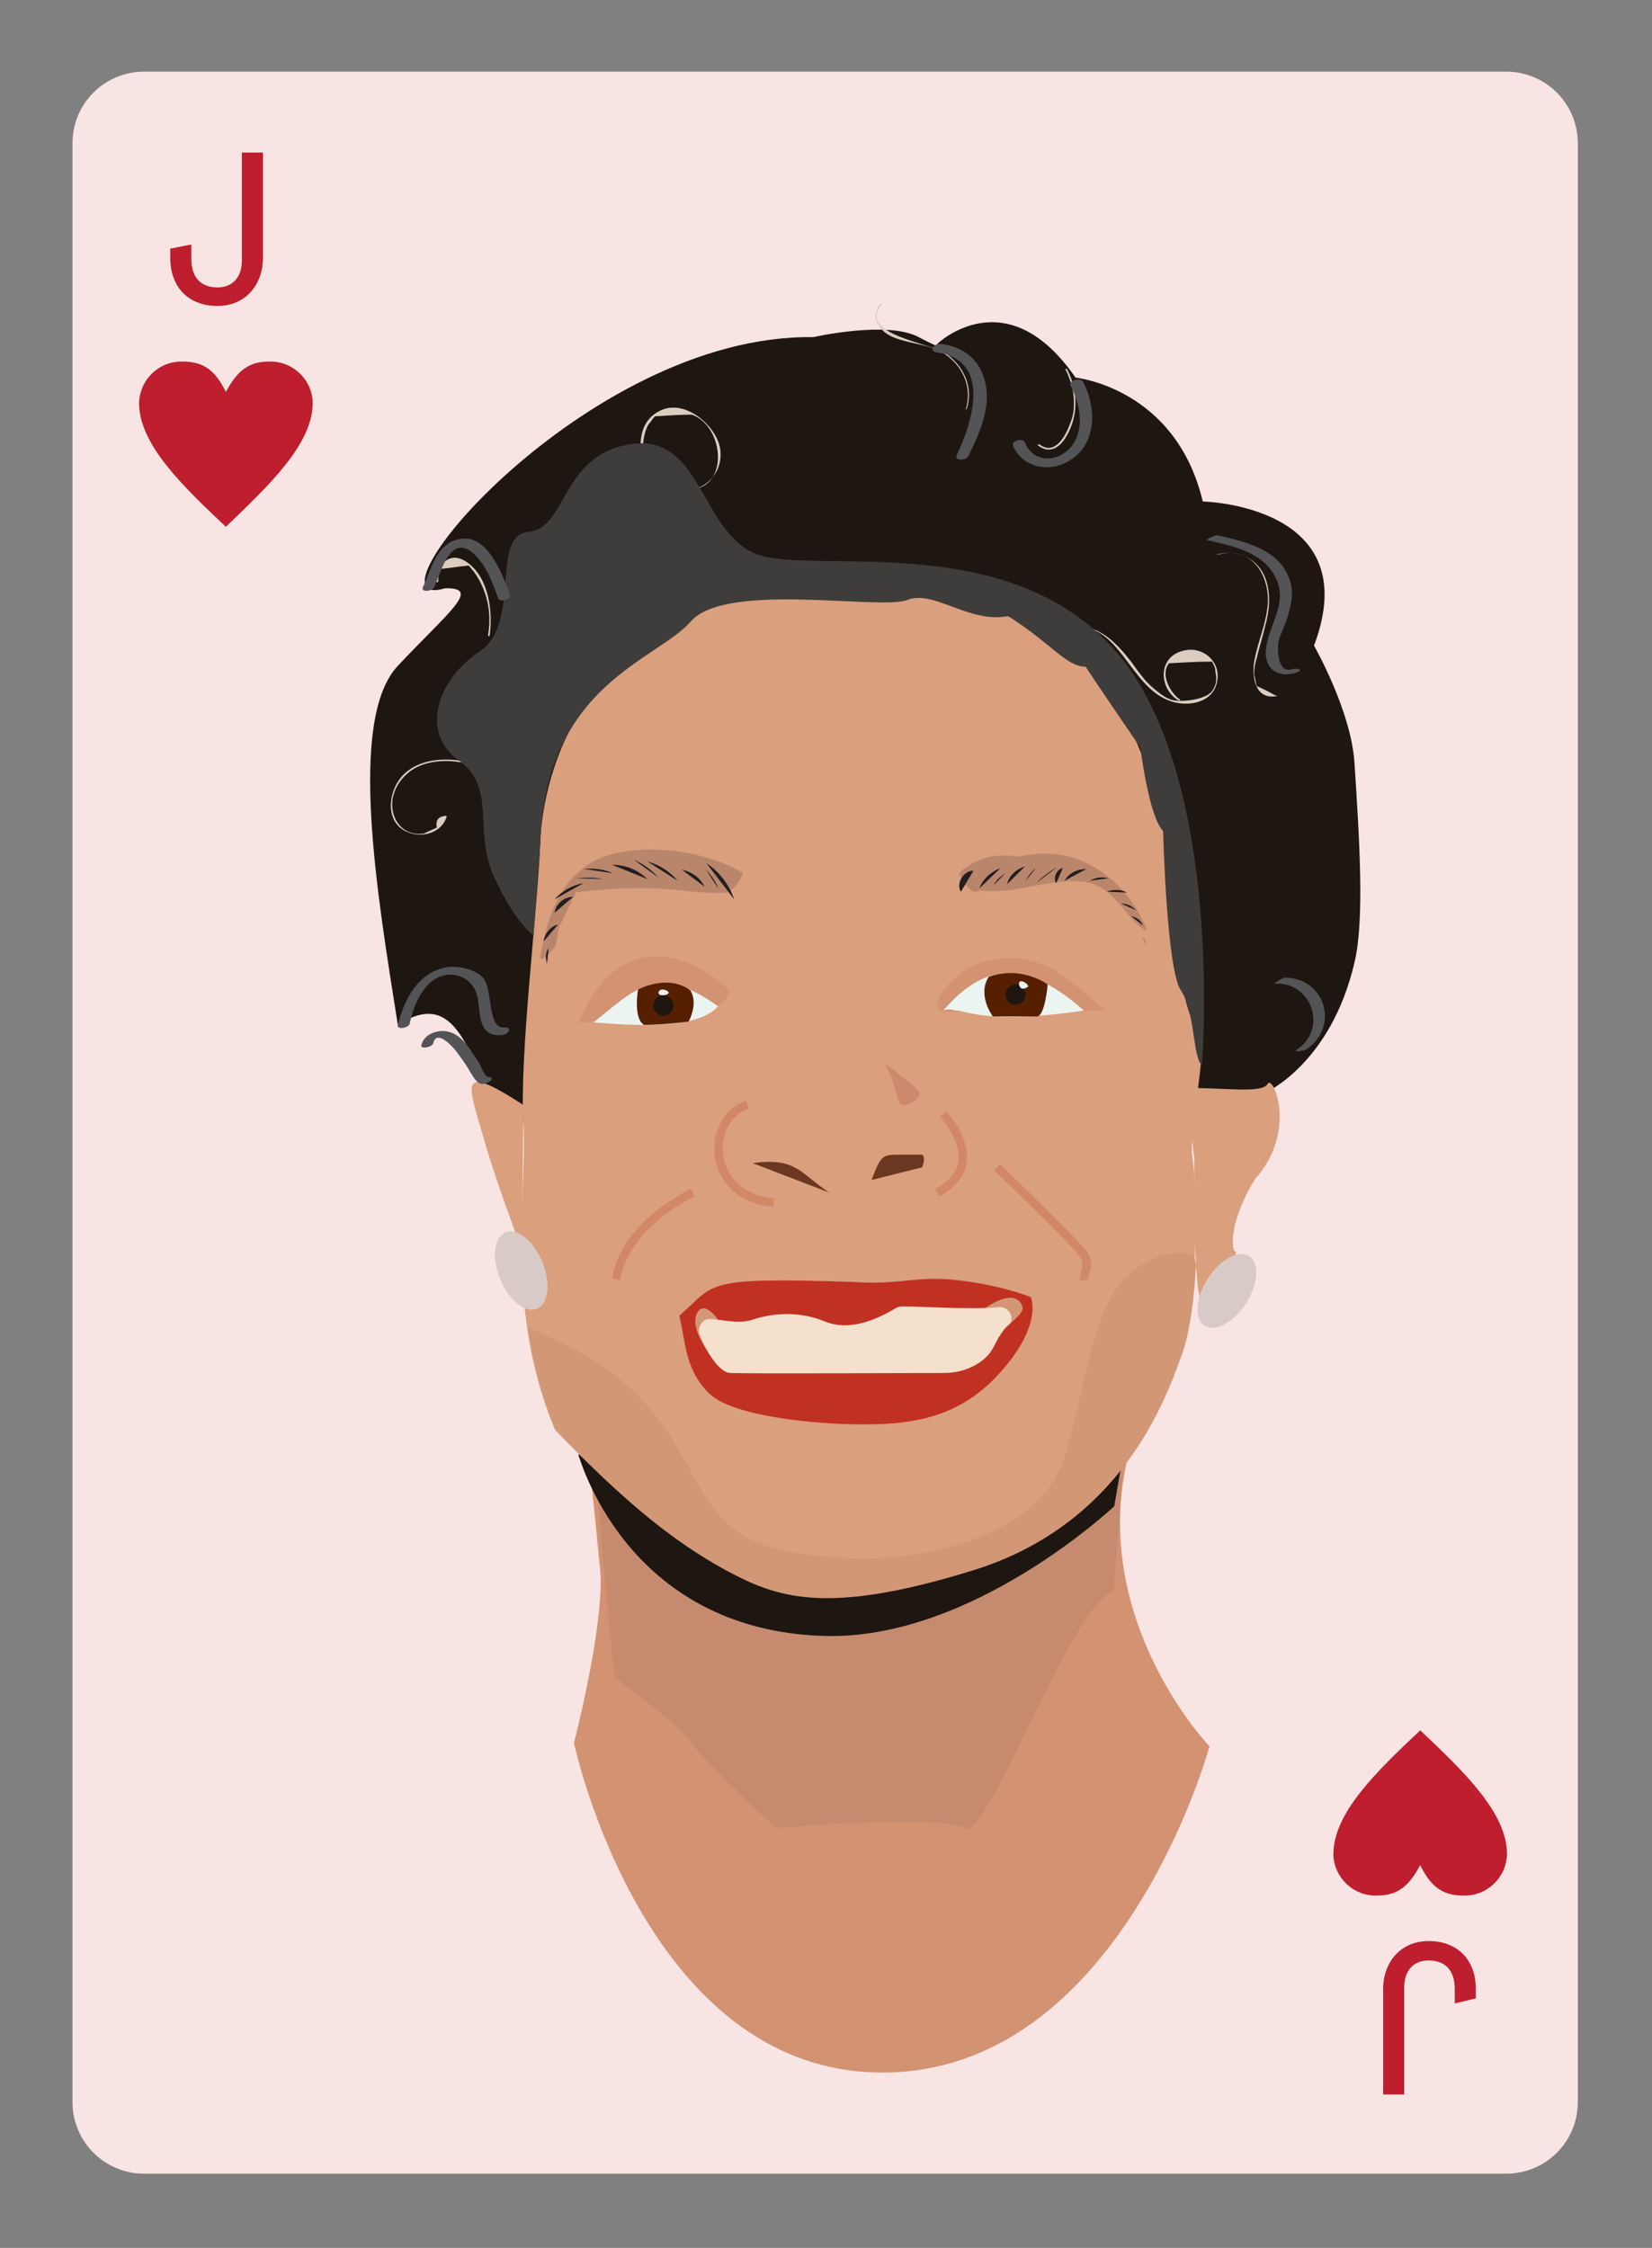 <?xml version="1.0" encoding="utf-8"?>
<!-- Generator: Adobe Illustrator 20.0.0, SVG Export Plug-In . SVG Version: 6.00 Build 0)  -->
<svg version="1.1" id="Layer_1" xmlns="http://www.w3.org/2000/svg" xmlns:xlink="http://www.w3.org/1999/xlink" x="0px" y="0px"
	 viewBox="0 0 196 266.7" style="enable-background:new 0 0 196 266.7;" xml:space="preserve">
<rect x="0" y="0" width="196" height="266.7" fill="#808080" stroke="none"/>
<style type="text/css">
	.st0{fill:#F8E4E3;}
	.st1{fill:#BE1E2D;}
	.st2{fill:#1D1611;}
	.st3{fill:#DACCBF;}
	.st4{fill:#D39272;}
	.st5{fill:#C68B6F;}
	.st6{fill:#DA9F7C;}
	.st7{fill:#EBF4F0;}
	.st8{fill:#561F00;}
	.st9{fill:#6B3720;}
	.st10{fill:#CC896E;}
	.st11{fill:none;stroke:#D28867;stroke-miterlimit:10;}
	.st12{fill:#B9866C;}
	.st13{fill:#231F20;}
	.st14{fill:#D29876;}
	.st15{fill:#D8CAC6;}
	.st16{fill:#3F3C3C;}
	.st17{fill:#545456;}
	.st18{fill:#C13122;}
	.st19{fill:#F5E0CD;}
</style>
<title>badbitchcards</title>
<path class="st0" d="M17.1,8.5h161.6c4.7,0,8.5,3.8,8.5,8.5v232.4c0,4.7-3.8,8.5-8.5,8.5H17.1c-4.7,0-8.5-3.8-8.5-8.5V17
	C8.6,12.3,12.4,8.5,17.1,8.5z"/>
<path class="st1" d="M20.2,29.5l2.5-0.5v1.7c0,2.4,1.3,3.4,3.1,3.4s2.9-1.2,2.9-3.2V18.1h2.5v12.5c0,3.1-2,5.7-5.4,5.7
	c-3.5,0-5.6-2.3-5.6-5.7V29.5z"/>
<path class="st1" d="M21.7,42.9c2.6,0,3.9,1.2,5.1,3.6c1.3-2.4,2.6-3.6,5.1-3.6c2.8-0.1,5.1,2.1,5.2,4.8c0,0,0,0,0,0.1
	c0,4.9-5.2,9.8-10.3,14.7c-5.2-4.9-10.3-9.8-10.3-14.7C16.6,45,18.9,42.8,21.7,42.9C21.7,42.9,21.7,42.9,21.7,42.9z"/>
<path class="st1" d="M173.6,224.9c-2.6,0-3.9-1.2-5.1-3.6c-1.3,2.4-2.6,3.6-5.1,3.6c-2.8,0.1-5.1-2.1-5.2-4.8c0,0,0,0,0-0.1
	c0-4.9,5.1-9.8,10.3-14.7c5.2,4.9,10.3,9.8,10.3,14.7C178.7,222.8,176.4,225,173.6,224.9C173.6,224.9,173.6,224.9,173.6,224.9z"/>
<path class="st1" d="M175.1,237.1l-2.5,0.6V236c0-2.4-1.3-3.4-3.1-3.4s-2.9,1.2-2.9,3.2v12.7h-2.5V236c0-3.1,2-5.7,5.4-5.7
	c3.5,0,5.6,2.3,5.6,5.7V237.1z"/>
<path class="st2" d="M57.5,128.6c-2.8-6.6-4.8-10.5-10.3-7c-2.4-15.2-6-36.2,0-42.6c6-6.4,10-9.3,5.6-9.2C42,73,69.4,39.6,96.5,40
	c0,0,8.8-2,12.5,0c3.8,2,2.2,0.8,2.2,0.8s8.2-7.9,16.4,4c0,0,11.9,1.2,15.1,14.7c0,0,19.5,0.4,13.2,17.1c0,0,4.4,7.7,4.8,13.9
	c0.6,9.2,1.2,18.7,0,23.7c-2.8,12-10.5,15.4-10.5,15.4l-7.5,0l-80.4,3.8L57.5,128.6"/>
<path class="st2" d="M107,53.9c-0.9,1.6-7.6,7.1-3.6,16"/>
<path class="st2" d="M120.5,58.2c0,0-7.1,3.3-5.1,11.5"/>
<g>
	<g>
		<path class="st3" d="M123.1,52.8c1.3,1.1,2.6,0.4,3.4-1c1.5-2.5,1.4-5.5,0.1-8c0-0.1-0.3,0-0.2,0c0.7,1.4,1.1,2.9,1,4.4
			c0,0.8-0.2,1.5-0.5,2.2c-0.4,1.1-1.7,3.8-3.6,2.3C123.3,52.7,123,52.8,123.1,52.8L123.1,52.8z"/>
	</g>
</g>
<g>
	<g>
		<path class="st3" d="M144.5,65.8c4.1-1.1,6.2,2.6,5.9,6c-0.2,2.3-1.2,4.4-1.6,6.7c-0.3,2,0.2,4.5,2.6,4.1c0.2,0,0.1-0.1-0.1-0.1
			c-0.7-0.4-1.5-0.8-2.2-1.1c-0.1-0.5-0.2-0.9-0.3-1.4c0-0.6,0.1-1.3,0.3-1.9c0.3-1.3,0.7-2.5,1-3.8c0.5-1.8,0.7-3.7,0.1-5.5
			c-0.9-2.6-3.4-3.7-5.9-3C144.2,65.7,144.4,65.8,144.5,65.8L144.5,65.8z"/>
	</g>
</g>
<g>
	<g>
		<path class="st3" d="M52,69c0-0.4,0-1.2,0.3-1.5c1.1-0.1,2.2-0.3,3.3-0.4c0.2,0.2,0.4,0.5,0.6,0.7c0.5,0.7,0.9,1.4,1.2,2.2
			c0.7,1.8,0.8,3.6,0.5,5.4c0,0.1,0.2,0.1,0.2,0c0.4-2.8-0.1-6.9-2.7-8.7c-2-1.4-3.5,0.2-3.7,2.3C51.7,69.1,52,69.1,52,69L52,69z"/>
	</g>
</g>
<g>
	<g>
		<path class="st3" d="M114.7,48.5c0.8-2.5-0.3-5-2.4-6.5c-2.1-1.4-10.6-2.3-7.7-5.9c0.1-0.1-0.2-0.1-0.2,0c-1.3,1.7,0.1,3.4,1.8,4
			c2.1,0.8,4.3,0.7,6.3,2.2c1.9,1.5,2.8,3.8,2.1,6.2C114.4,48.6,114.6,48.6,114.7,48.5L114.7,48.5z"/>
	</g>
</g>
<g>
	<g>
		<path class="st3" d="M86.6,70.1c-4.2-3.1-7.6-7.4-9.3-12.4c-0.5-1.5-1-3.1-1-4.7c0-0.9,0.2-1.8,0.6-2.6c0.3-0.3,0.5-0.7,0.8-1
			c1.5-0.1,2.9-0.2,4.4-0.2c4.1,1.5,4.5,9.7-1.2,8.8c-0.1,0-0.2,0.1-0.1,0.1c2.9,0.4,5.2-2.2,4.6-5.1c-0.6-2.6-4-5.5-6.8-4.4
			c-4,1.6-2.5,7-1.4,9.9c1.8,4.7,5,8.7,9.1,11.7C86.5,70.2,86.7,70.2,86.6,70.1L86.6,70.1z"/>
	</g>
</g>
<g>
	<g>
		<path class="st3" d="M127,74.3c6-0.5,6.9,7.2,11.9,8.9c2.1,0.7,5,0.2,5.5-2.3c0.5-2.4-1.7-4.3-4-3.7c-3,0.7-3,4.4-0.6,5.9
			c0.1,0,0.3,0,0.2-0.1c-1.1-0.7-2.4-3-1.3-4.3c1.7-0.1,3.4-0.2,5.1-0.2c0.2,0.4,0.4,0.7,0.4,1.2c0.2,0.9,0.1,1.6-0.4,2.3
			c-0.7,1-3.7,1.4-4.9,1c-0.8-0.3-1.4-0.8-2-1.3c-1.1-0.9-1.9-2.1-2.7-3.2c-1.8-2.3-3.9-4.5-7.1-4.2C126.8,74.2,126.9,74.3,127,74.3
			L127,74.3z"/>
	</g>
</g>
<g>
	<g>
		<path class="st3" d="M58.9,96.4c2.5-2.5-0.5-5.2-3-5.9c-2.8-0.7-6.3-0.6-8.3,1.7c-1.6,1.9-1.9,5.4,0.7,6.5
			c1.8,0.8,4.1,0.1,4.7-1.8c0-0.1-0.1-0.1-0.2-0.1c-0.8,0.1-1.1,0.5-1,1.3c0,0.1,0.3,0.1,0.2,0c0.7-1,0.7-1,0,0
			c-0.6,0.3-1.1,0.5-1.7,0.8c-2,0.3-3.4-1-3.7-2.7c-0.3-1.6,0.4-3.2,1.6-4.3c2-1.9,5.4-1.9,7.9-1.1c2.3,0.7,4.9,3.3,2.6,5.6
			C58.6,96.4,58.8,96.4,58.9,96.4L58.9,96.4z"/>
	</g>
</g>
<path class="st4" d="M69.4,168.5c0,0,1.2,11.4,1.8,17.7c0.6,6.3-3.1,20.6-3.1,20.6s8.3,39.1,36.6,39.1s38.8-38.7,38.8-38.7
	s-14.3-14.9-9.7-34.3"/>
<path class="st5" d="M70.5,170.4c-0.3,0.8,2.2,28,2.5,28.6c0.3,0.6,5.8,3.9,9,7.8c3.2,3.9,10.1,10.1,10.1,10.1s19.7-1.7,22.4,0
	c2.6,1.7,12.6-26.7,17.6-28.1c0,0,1-10.9,1-14.8C133.2,170.1,70.5,170.4,70.5,170.4z"/>
<path class="st2" d="M97.8,194.1c17.6,0.5,34.4-15.4,34.4-15.4l2-11.6l-65.6,5.5C68.7,172.5,74,193.4,97.8,194.1z"/>
<path class="st6" d="M97.5,69.7c32.9,0,39.8,14.4,42.3,41.8c0,7.7,2.5,10.7,2.7,13.2s-1.5,10-1,12.9c0.5,3,0.7,16.7-1.2,22.4
	c-2,5.7-7.2,20.7-24.9,26.1s-23.4,3.2-29.4,0s-11.7-7.7-20.2-16.6c-6-14.3-3.2-28.3-3.7-36.2c-0.5-8,1.7-25.4,2-33.4
	C64.4,92.1,68.9,71.2,97.5,69.7z"/>
<path class="st4" d="M116.4,114.2c7.3-2.2,11.4,3,14.7,5.7c-2.5,0.1-1.2-0.1-2.5,0.1c-1.3,0.2-16.7,0-16.7,0
	C109.7,119.6,113.1,115.2,116.4,114.2z"/>
<path class="st4" d="M70.4,121.3h-1.7c0,0,2.2-6.6,7.6-7.7c5.4-1,10.1,3.8,10.1,3.8s0.5,0.7-1.2,1.9L70.4,121.3z"/>
<path class="st7" d="M70.4,121.3c4.7-3.6,7.3-7.3,14.8-1.9C82.7,122.2,75.2,121.7,70.4,121.3z"/>
<path class="st7" d="M111.9,119.9c3.8-4.3,8.5-7.3,16.7,0c-11.5,1.7-13.8,0-15.2,0C113.4,119.9,112.5,119.6,111.9,119.9z"/>
<path class="st8" d="M75.7,117.4c0,0-0.6,3.4,0.7,4.2c2.5,0,5.3-0.4,5.3-0.4s1.2-2.1,0.2-3.7C79.2,115.5,75.7,117.4,75.7,117.4z"/>
<path class="st7" d="M78.7,118.1c1.2-0.2,0.4-0.7-0.1-0.7S77.8,118.1,78.7,118.1z"/>
<circle class="st2" cx="78.7" cy="119.3" r="1.2"/>
<path class="st8" d="M117.8,120.6c0,0-1.9-2.5-0.5-4.7c3.9-1.4,7,0.9,7,0.9s-0.3,3.8-1.3,3.8C121.9,120.6,117.8,120.6,117.8,120.6z"
	/>
<circle class="st2" cx="120.5" cy="118" r="1.2"/>
<path class="st9" d="M98.4,141.5c-3.5-2.3-3.9-4.2-9.1-3.5"/>
<path class="st9" d="M103.4,140c1.1-2.8,1.2-3,3.2-3c2,0,2.8,0,2.8,0s0.5,0.2,0,1.5"/>
<path class="st10" d="M105,126.2c1.5,2.7,1.3,4.8,2.1,4.9c0.8,0.1,2.1-0.8,2-1.4C108.9,129,105,126.2,105,126.2z"/>
<path class="st11" d="M118.3,138.5c0,0,9.5,9.1,10.3,10.4c0.8,1.3-0.1,2.3,0,3"/>
<g>
	<g>
		<path class="st12" d="M65,112.8c0.5-3.3,1.2-6.9,3.9-8.9c2.2-1.6,5.2-1.6,7.9-1.5c3.5,0.1,7.3,0.3,10.2,2.3
			c-0.9,0.2-1.8,0.1-2.7,0c-5.1-0.6-10.3-0.6-15.4,0"/>
		<g>
			<path class="st12" d="M66,111.9c0.5-3.1,0.8-6.4,4.6-7.9c1.4-0.6,3.3-0.4,4.8-0.4c3.8,0.1,7.5,0.3,10.8,2.3
				c0.6-0.8,1.2-1.6,1.7-2.4c-2.9,0.2-5.8-0.4-8.7-0.5c-3.2-0.1-6.3,0.1-9.4,0.5c-0.8,0.1-1.9,2.4-1.6,2.4c3.1-0.4,6.3-0.6,9.4-0.5
				c2.9,0.1,5.8,0.7,8.7,0.5c0.4,0,2.2-2.1,1.7-2.4c-4.6-2.8-13.7-4-18.4-0.8c-3.6,2.5-4.8,6.8-5.5,10.9
				C64,114.4,65.9,112.6,66,111.9L66,111.9z"/>
		</g>
	</g>
	<g>
		<path class="st12" d="M114.8,104.7c1.9-0.5,3.7-1,5.6-1.5c1.2-0.3,2.3-0.6,3.5-0.8c4.7-0.5,9.5,2.5,11.2,6.9c-1.4-1-2-2.8-3.2-4
			c-2-2.1-5.4-2.1-8.2-1.5c-2.9,0.6-5.8,1.5-8.6,0.7c1.8-1.6,4.5-2.2,6.9-1.6"/>
		<g>
			<path class="st12" d="M115.8,105.8c3.7-1,7.8-2.8,11.7-2.2c1.1,0.2,2.4,0.6,3.4,1.2c0.5,0.3,3.9,4,2.4,1.6
				c-0.4-0.7-1-1.3-1.5-1.8c-4.9-4.9-11.8-0.3-17.6-1.3c0.6,0.8,1.2,1.5,1.8,2.3c2.1-1.5,4.2-2,6.8-1.6c0.1,0-0.9-2.2-1.7-2.3
				c-2.7-0.5-4.8-0.1-7,1.6c-0.5,0.3,1.4,2.2,1.8,2.3c4.3,0.7,8.2-1.4,12.5-1c3.4,0.3,4.6,3.4,6.9,5.4c0.4,0.3,1,0.6,0.6-0.1
				c-1.4-3.2-3.8-6-7-7.5c-5-2.5-10.1-0.2-15.1,1.2C113.7,103.6,115,106,115.8,105.8L115.8,105.8z"/>
		</g>
	</g>
</g>
<path class="st11" d="M82.2,141.5c-1.3,0.6-8.1,4.2-9.1,10.3"/>
<path class="st11" d="M88.7,131.1c-4.9,1.4-5.2,10.8,3.1,11.6"/>
<path class="st11" d="M111.9,132.2c0,0,5.7,5.9-0.7,9.3"/>
<g>
	<path class="st13" d="M87.1,106.7c-0.6-1.8-1.8-3.3-3.3-4.3"/>
</g>
<g>
	<path class="st13" d="M83.6,105.2c-0.5-1-1.5-1.8-2.7-2"/>
</g>
<g>
	<path class="st13" d="M80.4,104.5c-0.9-1.1-2.2-1.9-3.6-2.3"/>
</g>
<g>
	<path class="st13" d="M76.8,104.3c-1.1-1.1-2.6-1.7-4.2-1.7"/>
</g>
<g>
	<path class="st13" d="M78.1,104.1c-0.8-0.9-1.8-1.6-2.9-2.1"/>
</g>
<g>
	<path class="st13" d="M81.5,104.5c-0.4-0.4-0.7-0.7-1.1-1.1"/>
</g>
<g>
	<path class="st13" d="M85.2,105.4c-0.3-0.9-0.9-1.6-1.5-2.3"/>
</g>
<g>
	<path class="st13" d="M72.7,103.6c-1.1-0.5-2.3-0.6-3.4-0.5"/>
</g>
<g>
	<path class="st13" d="M71.6,104.3c-1.1-0.2-2.2-0.2-3.3-0.1"/>
</g>
<g>
	<path class="st13" d="M69.2,104.8c-1.3,0.2-2.5,0.9-3.4,1.9"/>
</g>
<g>
	<path class="st13" d="M68,106.4c-1.1,0-2.1,0.9-2.2,1.9"/>
</g>
<g>
	<path class="st13" d="M66.2,109.7c-0.9,0.2-1.6,1.1-1.7,2"/>
</g>
<g>
	<path class="st13" d="M65.1,112.5c-0.4,0.5-0.4,1.2-0.2,1.8"/>
</g>
<g>
	<path class="st13" d="M114,105.8c-0.6-1,0.3-2.5,1.5-2.5"/>
</g>
<g>
	<path class="st13" d="M116.2,105.4c0.4-1.1,1.4-2,2.5-2.4"/>
</g>
<g>
	<path class="st13" d="M119.5,104.9c0.2-1,1.1-1.8,2.1-2.1"/>
</g>
<g>
	<path class="st13" d="M122.9,104.8c0.7-0.7,1.6-1.4,2.5-1.9"/>
</g>
<g>
	<path class="st13" d="M126.3,104.5c0.5-0.9,1.5-1.4,2.6-1.4"/>
</g>
<g>
	<path class="st13" d="M129.3,104.5c0.7-0.4,1.4-0.5,2.2-0.3"/>
</g>
<g>
	<path class="st13" d="M131.3,105.8c0.8-0.3,1.7-0.3,2.4,0.1"/>
</g>
<g>
	<path class="st13" d="M133,107.2c0.7,0,1.3,0.3,1.8,0.8"/>
</g>
<g>
	<path class="st13" d="M134.2,108.7c0.6,0.1,1.2,0.5,1.4,1.1"/>
</g>
<g>
	<path class="st13" d="M135.5,111c0.2,0.4,0.4,0.7,0.5,1.1"/>
</g>
<g>
	<path class="st13" d="M125.3,104.8c-0.4-0.7,0.1-1.7,0.8-1.8"/>
</g>
<g>
	<path class="st13" d="M121.7,104.5c0.3-0.6,0.7-1.1,1.2-1.5"/>
</g>
<g>
	<path class="st13" d="M117.9,105c0.3-0.6,0.8-1,1.4-1.4"/>
</g>
<g>
	<path class="st13" d="M132.2,106.6c0.7,0.1,1.3,0.2,2,0.3"/>
</g>
<path class="st14" d="M141.7,149.1c0,0-2.8-1.9-7.5,1.9s-5.1,12.9-8,22.1c-2.9,9.1-16.8,12.5-26.8,11.7c-10-0.8-12.5-2.5-15.8-7.4
	c-3.3-4.9-5.4-13.9-21-19.9c0.6,3.9,1.6,8.1,3.3,12.2c8.5,8.8,14.2,13.3,20.2,16.6c6,3.2,11.7,5.5,29.4,0
	c17.7-5.5,22.9-20.4,24.9-26.1c0.8-2.4,1.3-6.3,1.5-10.1C141.8,149.4,141.7,149.1,141.7,149.1z"/>
<path class="st6" d="M140.7,129.1c4.4-0.1,9,0.7,9.7-0.5c0.6-1.2,3.6,5.6-1.5,11.3c-3.2,5.2-2.8,8.6-2.3,8.6c0.4,0.1-2.7,5.9-3.9,6
	c-1.2,0.1-1-17-1-17L140.7,129.1z"/>
<path class="st6" d="M62.1,131.1c-7.9-5.1-6.6-2.6-4.7,4c1.9,6.6,4.5,12.8,4.5,13.5S62.1,131.1,62.1,131.1z"/>
<ellipse transform="matrix(0.925 -0.38 0.38 0.925 -52.675 34.875)" class="st15" cx="61.9" cy="150.7" rx="2.7" ry="4.9"/>
<ellipse transform="matrix(0.538 -0.843 0.843 0.538 -61.782 193.454)" class="st15" cx="145.5" cy="153.1" rx="4.9" ry="2.7"/>
<path class="st16" d="M64.1,100.1C64.7,81.2,77.9,78.4,82,73.7c4.1-4.7,22.4-1.3,25.6-2.5c3.2-1.3,7.3,2.8,12,1.9
	c5.1,3.2,6.9,6,9.2,6c1.5,2.3,6.5,9.6,6.5,9.6s1,8.2,2.7,9.9c0,0,0.4,16.4,2.1,18.9c1.7,2.5,1.4,8,2.5,8.9c0,0,2.8-34.1-10.2-49.1
	s-36.7-8.8-43-11.7s-6.3-14.2-14.6-12.9s-7.5,10-12.1,10.4s-0.8,10.9-5.8,14.2c-5,3.3-7.1,9.6-2.5,12.9s1.7,8.3,4.2,13.8
	s4.7,7,4.7,7L64.1,100.1z"/>
<g>
	<g>
		<path class="st17" d="M143.3,64.1c3.1,0.7,6.9,1.5,8.2,4.8c1.1,2.7-0.7,4.9-1.2,7.5c-0.6,2.6,1,4.2,3.5,3.4c1-0.3,0.1-0.6-0.5-0.4
			c-1.7,0.6-1.8-2.4-1.6-3.3c0.2-0.9,0.7-1.8,1-2.7c0.5-1.6,0.9-3.3,0.2-4.9c-1.3-3.4-5.4-4.3-8.5-5C144.2,63.5,142.9,64,143.3,64.1
			L143.3,64.1z"/>
	</g>
</g>
<g>
	<g>
		<path class="st17" d="M111.1,41.8c6.6,0.9,4.3,8.3,2.4,12.2c-0.3,0.7,1.1,0.7,1.4,0.1c1.3-2.7,2.7-5.7,2-8.7
			c-0.6-2.7-2.6-4.3-5.3-4.6C110.9,40.7,110.1,41.6,111.1,41.8L111.1,41.8z"/>
	</g>
</g>
<g>
	<g>
		<path class="st17" d="M127,45.7c1,2,1.6,4.4,0.6,6.5c-1.2,2.5-4.8,3.2-6,0.3c-0.2-0.6-1.7-0.2-1.4,0.4c1.1,2.6,4.3,3.2,6.6,1.8
			c3.4-2,3.3-6.3,1.7-9.4C128.2,44.7,126.7,45.2,127,45.7L127,45.7z"/>
	</g>
</g>
<g>
	<g>
		<path class="st17" d="M48.6,121.5c0.4-1.9,1.2-4,2.8-5.2c2.2-1.5,4.9-0.3,5.3,2.2c0.3,2,0.1,4.6,2.9,4.3c0.8-0.1,1.2-1,0.2-0.9
			c-2,0.2-1.3-4.6-2.5-5.9c-1-1-2.5-1.3-3.8-1.3c-3.7,0.3-5.5,3.7-6.3,6.9C47,122.2,48.4,122,48.6,121.5L48.6,121.5z"/>
	</g>
</g>
<g>
	<g>
		<path class="st17" d="M51.5,69.7c0.8-1.6,1.8-6.4,4.6-4.1c1.5,1.3,2.4,3.6,3,5.4c0.2,0.5,1.6,0.1,1.4-0.4
			c-0.8-2.3-2.5-6.8-5.4-6.7c-3.2,0.1-3.8,3.4-4.9,5.7C49.8,70.3,51.2,70.2,51.5,69.7L51.5,69.7z"/>
	</g>
</g>
<g>
	<g>
		<path class="st17" d="M51.4,123.8c0.4-1.8,2.4,0.5,2.7,0.9c0.6,0.8,1.2,1.6,1.7,2.5c0.6,1,1.1,1.9,2.3,1.1
			c0.8-0.5-0.4-0.7-0.9-0.4c-0.1,0-0.1,0.1-0.2,0.1c0.3,0,0.7-0.1,1-0.1c-0.5-0.2-0.9-1.2-1.1-1.7c-0.3-0.5-0.7-1-1-1.5
			c-0.6-0.9-1.3-1.8-2.4-2.2c-1.3-0.5-3.2,0.1-3.5,1.5C49.8,124.5,51.2,124.3,51.4,123.8L51.4,123.8z"/>
	</g>
</g>
<g>
	<g>
		<path class="st17" d="M151.4,116.7c4.3-0.1,6.1,5.4,2.5,7.8c-0.6,0.4,0.8,0.2,1.1,0c4-2.7,2.2-8.6-2.7-8.5
			C152,116.2,150.7,116.8,151.4,116.7L151.4,116.7z"/>
	</g>
</g>
<path class="st7" d="M120.9,116.8c-0.1-0.7,0.9-0.3,1.1,0.2C122.1,117,121.1,117.8,120.9,116.8z"/>
<path class="st18" d="M80.6,156.1c4.4-3.8,2.5-4.6,20.6-4c5.8,0.4,7.4-0.8,12.5-0.2c5.2,0.6,8.6,2,8.6,2s1.5,3.2-3.6,8.9
	c-5,5.7-11.1,6.2-16.4,6.2s-15.4-0.9-18.2-3.7S81.4,159.5,80.6,156.1z"/>
<path class="st14" d="M82.9,155.5c-0.9,1.1-0.2,2.9,0.9,4.6c1.2,1.7,1.4,2,1.4,2v-5.5C85.2,156.6,83.8,154.5,82.9,155.5z"/>
<path class="st14" d="M121.3,155c0.3,1-1.9,2-2.7,3.6l-1.7-3.4C116.9,155.2,120.4,152.6,121.3,155z"/>
<path class="st19" d="M83,158.3c-0.3-0.9,0.4-1.9,1.3-1.8c1.7,0.1,3.3,0.6,4.9,0.1c2.1-0.7,5.3-1.2,8.7,0.2c3.2,1.3,6.7-0.6,8.4-1.6
	c0.2-0.1,0.4-0.2,0.7-0.2c2.4,0,7.9,0.4,11.5,0.1c0.8-0.1,1.6,0.6,1.5,1.5c0,0.2-0.2,0.5-0.4,0.6c-0.9,0.7-1.3,2-2,3.1
	s-2.7,2.6-5.6,2.6s-23.2,0.1-25.3,0C85.3,162.9,83.7,160.2,83,158.3z"/>
</svg>
